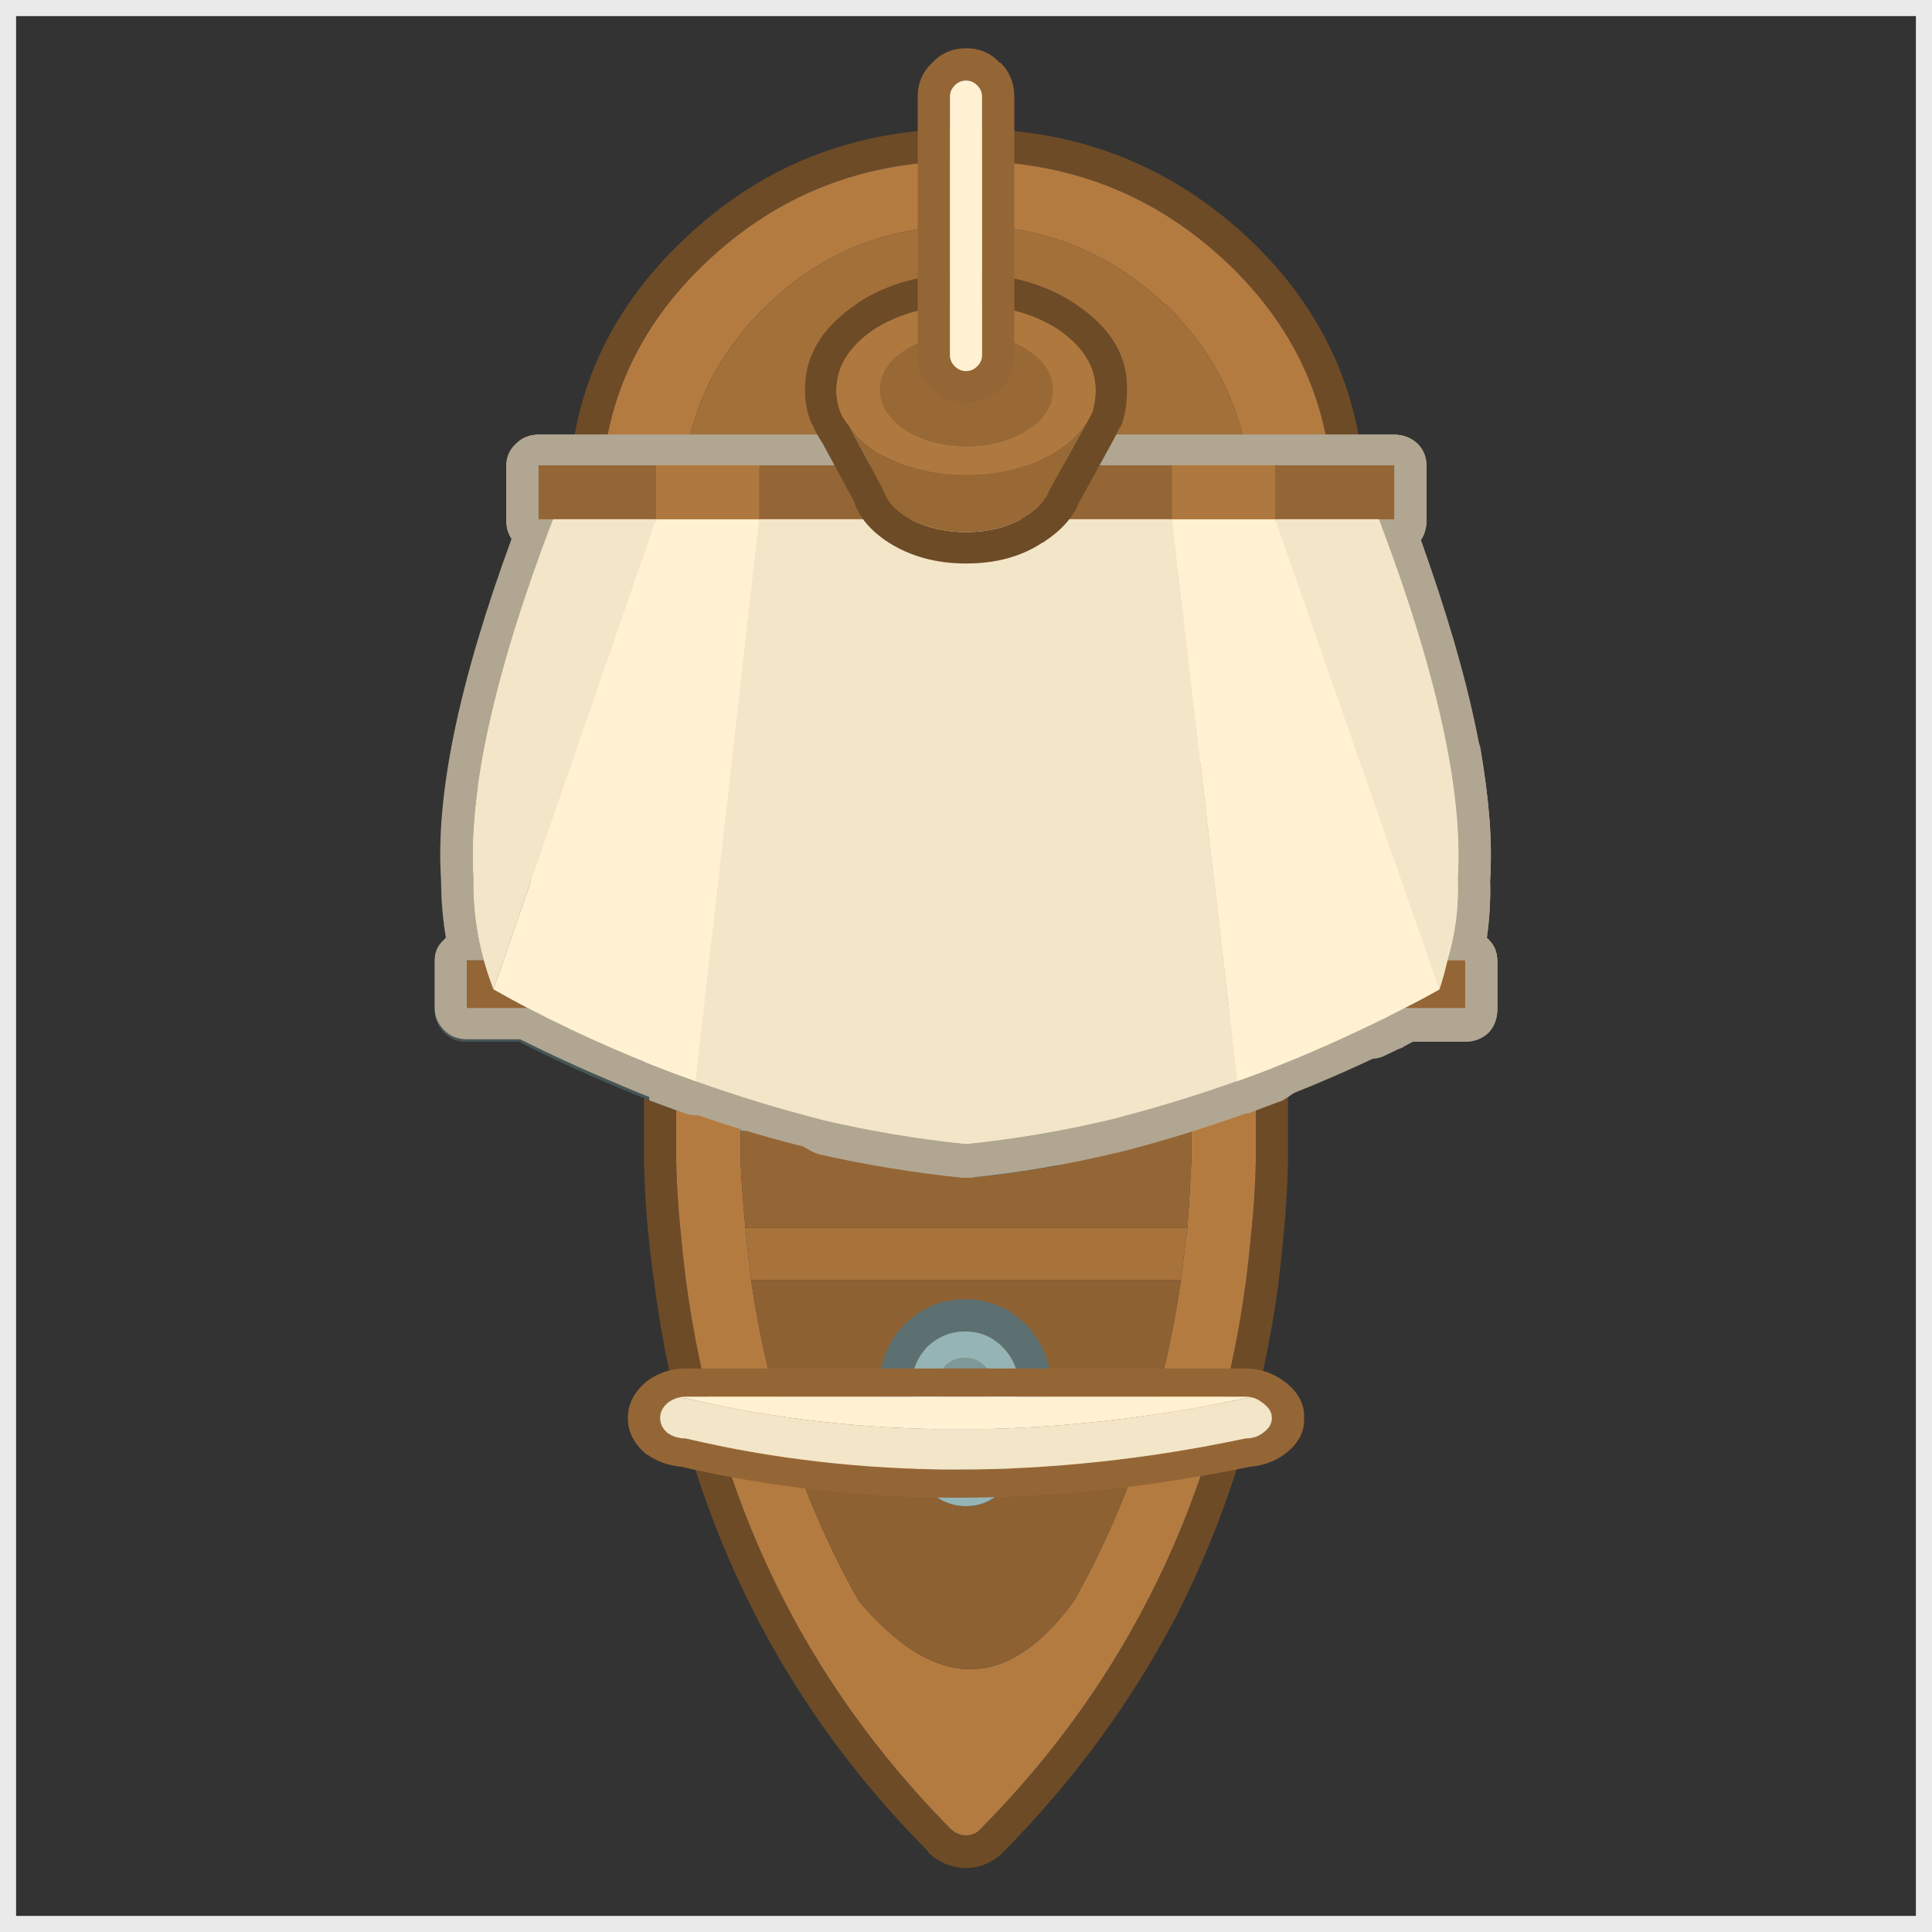 <?xml version="1.0" encoding="utf-8"?>
<svg width="120px" height="120px" viewBox="0 0 120 120" version="1.1" xmlns:xlink="http://www.w3.org/1999/xlink" xmlns="http://www.w3.org/2000/svg">
  <rect x="0" y="0" width="120" height="120" fill="#333333" stroke="none"/>
  <defs>
    <path d="M120 0L120 0L120 120L0 120L0 0L120 0Z" id="path_1" />
    <path d="M0 0L120 0L120 120L0 120L0 0Z" id="path_2" />
    <clipPath id="clip_1">
      <use xlink:href="#path_1" clip-rule="evenodd" fill-rule="evenodd" />
    </clipPath>
    <clipPath id="clip_2">
      <use xlink:href="#path_2" />
    </clipPath>
  </defs>
  <g id="Frame" clip-path="url(#clip_1)">
    <path d="M120 0L120 0L120 120L0 120L0 0L120 0Z" id="Frame" fill="none" stroke="none" />
    <g id="bs3" transform="translate(27 3)">
      <g id="boot" transform="translate(8.25 5)">
        <g id="Layer0_71_MEMBER_0_FILL">
          <path d="M49.5 27.1L49.5 22.15C49.2 16.217 46.833 11.134 42.4 6.9C37.5 2.267 31.617 -0.033 24.75 0C17.883 -0.033 12.033 2.267 7.2 6.9C2.733 11.134 0.367 16.184 0.1 22.05C0.033 22.517 0 22.984 0 23.45L0 27.1C0 27.667 0.2 28.15 0.6 28.55L4.75 32.7L4.75 64.25C4.783 65.684 4.867 67.084 5 68.45C5.1 69.55 5.233 70.65 5.4 71.75L5.4 71.8C7.233 85.7 12.9 97.434 22.4 107L22.4 107.05C22.8 107.45 23.283 107.734 23.85 107.9C24.45 108.067 25.05 108.067 25.65 107.9C26.25 107.7 26.733 107.4 27.1 107C31.467 102.567 35.033 97.7 37.8 92.4C41 86.134 43.117 79.267 44.15 71.8L44.15 71.75C44.283 70.65 44.4 69.55 44.5 68.45C44.633 67.05 44.717 65.65 44.75 64.25L44.75 32.7L48.95 28.55C49.317 28.15 49.5 27.667 49.5 27.1L49.5 27.1ZM41 8.35C45.067 12.217 47.233 16.85 47.5 22.25L47.5 27.1L42.75 31.85L42.75 64.2C42.717 65.567 42.633 66.917 42.5 68.25C42.4 69.35 42.283 70.434 42.15 71.5C41.183 78.767 39.133 85.417 36 91.45C33.333 96.617 29.883 101.334 25.65 105.6C25.517 105.767 25.333 105.884 25.1 105.95C24.867 106.017 24.633 106.017 24.4 105.95C24.167 105.884 23.967 105.767 23.8 105.6C14.633 96.334 9.15 84.967 7.35 71.5C7.217 70.434 7.1 69.35 7 68.25C6.867 66.917 6.783 65.567 6.75 64.2L6.75 31.85L2 27.1L2 23.45C2 23.05 2.033 22.65 2.1 22.25C2.333 16.85 4.483 12.217 8.55 8.35C13.017 4.084 18.417 1.967 24.75 2C31.083 1.967 36.5 4.084 41 8.35L41 8.35Z" id="Vector" fill="#6D4B27" fill-rule="evenodd" stroke="none" />
          <path d="M47.5 22.25C47.233 16.85 45.067 12.217 41 8.35C36.5 4.084 31.083 1.967 24.75 2C18.417 1.967 13.017 4.084 8.55 8.35C4.483 12.217 2.333 16.85 2.1 22.25C2.033 22.65 2 23.05 2 23.45L2 27.1L6.75 31.85L6.75 64.2C6.783 65.567 6.867 66.917 7 68.25C7.1 69.35 7.217 70.434 7.35 71.5C9.15 84.967 14.633 96.334 23.8 105.6C23.967 105.767 24.167 105.884 24.4 105.95C24.633 106.017 24.867 106.017 25.1 105.95C25.333 105.884 25.517 105.767 25.65 105.6C29.883 101.334 33.333 96.617 36 91.45C39.133 85.417 41.183 78.767 42.15 71.5C42.283 70.434 42.4 69.35 42.5 68.25C42.633 66.917 42.717 65.567 42.75 64.2L42.75 31.85L47.5 27.1L47.5 22.25L47.5 22.25ZM37.15 10.9C40.383 14.067 42.15 17.85 42.45 22.25L42.45 27.1L38.75 27.1L38.75 64.05C38.683 65.484 38.6 66.884 38.5 68.25C38.367 69.35 38.233 70.434 38.1 71.5C37.033 78.834 34.817 85.484 31.45 91.45C29.475 94.142 27.427 95.548 25.308 95.667C22.991 95.797 20.589 94.392 18.1 91.45C14.7 85.45 12.467 78.8 11.4 71.5C11.267 70.434 11.15 69.35 11.05 68.25C10.917 66.917 10.817 65.567 10.75 64.2L10.75 27.1L7.1 27.1L7.1 23.45C7.1 23.05 7.117 22.65 7.15 22.25C7.383 17.85 9.15 14.067 12.45 10.9C15.817 7.667 19.917 6.034 24.75 6L24.85 6C29.617 6.034 33.717 7.684 37.15 10.95L37.15 10.9L37.15 10.9Z" id="Vector" fill="#B47B41" fill-rule="evenodd" stroke="none" />
          <path d="M42.45 26.75L42.45 22.25L7.15 22.25C7.117 22.65 7.1 23.05 7.1 23.45L7.1 26.75L42.45 26.75L42.45 26.75ZM31.45 91.45C34.817 85.484 37.033 78.834 38.1 71.5L11.4 71.5C12.467 78.8 14.7 85.45 18.1 91.45C20.589 94.392 22.991 95.797 25.308 95.667C27.427 95.548 29.475 94.142 31.45 91.45L31.45 91.45ZM24.75 78.95C25.65 78.95 26.417 79.267 27.05 79.9C27.717 80.567 28.05 81.35 28.05 82.25C28.05 83.15 27.717 83.917 27.05 84.55C26.417 85.217 25.65 85.55 24.75 85.55C23.85 85.55 23.067 85.217 22.4 84.55C21.767 83.917 21.45 83.15 21.45 82.25C21.45 81.35 21.767 80.567 22.4 79.9C23.067 79.267 23.85 78.95 24.75 78.95L24.75 78.95Z" id="Vector" fill="#8E6132" fill-rule="evenodd" stroke="none" />
          <path d="M14.15 31.75L10.75 31.75L10.75 43.75L14.15 43.75L14.15 31.75L14.15 31.75ZM35.35 43.75L38.75 43.75L38.75 31.75L35.35 31.75L35.35 43.75L35.35 43.75ZM14.15 50.25L10.75 50.25L10.75 62.25L14.15 62.25L14.15 50.25L14.15 50.25ZM38.75 50.25L35.35 50.25L35.35 62.25L38.75 62.25L38.75 50.25L38.75 50.25ZM27.05 79.9C26.417 79.267 25.65 78.95 24.75 78.95C23.85 78.95 23.067 79.267 22.4 79.9C21.767 80.567 21.45 81.35 21.45 82.25C21.45 83.15 21.767 83.917 22.4 84.55C23.067 85.217 23.85 85.55 24.75 85.55C25.65 85.55 26.417 85.217 27.05 84.55C27.717 83.917 28.05 83.15 28.05 82.25C28.05 81.35 27.717 80.567 27.05 79.9L27.05 79.9ZM23.55 81.05C23.883 80.75 24.283 80.6 24.75 80.6C25.183 80.6 25.567 80.75 25.9 81.05C26.233 81.384 26.4 81.784 26.4 82.25C26.4 82.684 26.233 83.067 25.9 83.4C25.567 83.734 25.183 83.9 24.75 83.9C24.283 83.9 23.883 83.734 23.55 83.4C23.25 83.067 23.1 82.684 23.1 82.25C23.1 81.784 23.25 81.384 23.55 81.05L23.55 81.05Z" id="Vector" fill="#95B4B6" fill-rule="evenodd" stroke="none" />
          <path d="M24.75 80.6C24.283 80.6 23.883 80.75 23.55 81.05C23.25 81.384 23.1 81.784 23.1 82.25C23.1 82.684 23.25 83.067 23.55 83.4C23.883 83.734 24.283 83.9 24.75 83.9C25.183 83.9 25.567 83.734 25.9 83.4C26.233 83.067 26.4 82.684 26.4 82.25C26.4 81.784 26.233 81.384 25.9 81.05C25.567 80.75 25.183 80.6 24.75 80.6L24.75 80.6Z" id="Vector" fill="#7E989A" fill-rule="evenodd" stroke="none" />
          <path d="M38.1 71.5C38.233 70.434 38.367 69.35 38.5 68.25L11.05 68.25C11.15 69.35 11.267 70.434 11.4 71.5L38.1 71.5L38.1 71.5Z" id="Vector" fill="#A8733B" fill-rule="evenodd" stroke="none" />
          <path d="M17 31.75L14.15 31.75L14.15 43.75L17 43.75L17 31.75L17 31.75ZM35.35 31.75L32.5 31.75L32.5 43.75L35.35 43.75L35.35 31.75L35.35 31.75ZM17 50.25L14.15 50.25L14.15 62.25L17 62.25L17 50.25L17 50.25ZM35.35 50.25L32.5 50.25L32.5 62.25L35.35 62.25L35.35 50.25L35.35 50.25Z" id="Vector" fill="#A7CACD" fill-rule="evenodd" stroke="none" />
          <path d="M10.75 27.1L10.75 31.75L17 31.75L17 43.75L10.75 43.75L10.75 50.25L17 50.25L17 62.25L10.75 62.25L10.75 64.2C10.817 65.567 10.917 66.917 11.05 68.25L38.5 68.25C38.6 66.884 38.683 65.484 38.75 64.05L38.75 62.25L32.5 62.25L32.5 50.25L38.75 50.25L38.75 43.75L32.5 43.75L32.5 31.75L38.75 31.75L38.75 27.1L42.45 27.1L42.45 26.75L7.1 26.75L7.1 27.1L10.75 27.1L10.75 27.1ZM19.85 49.1L19.85 39.25L29.7 39.25L29.7 49.1L19.85 49.1L19.85 49.1Z" id="Vector" fill="#956635" fill-rule="evenodd" stroke="none" />
          <path d="M19.85 39.25L19.85 49.1L29.7 49.1L29.7 39.25L19.85 39.25L19.85 39.25Z" id="Vector" fill="#83592E" fill-rule="evenodd" stroke="none" />
          <path d="M42.45 22.25C42.15 17.85 40.383 14.067 37.15 10.9L37.15 10.95C33.717 7.684 29.617 6.034 24.85 6L24.75 6C19.917 6.034 15.817 7.667 12.45 10.9C9.15 14.067 7.383 17.85 7.15 22.25L42.45 22.25L42.45 22.25Z" id="Vector" fill="#A3703A" fill-rule="evenodd" stroke="none" />
        </g>
      </g>
      <g id="vormast" transform="translate(27.65 77.7)">
        <g id="Layer0_71_MEMBER_4_FILL">
          <path d="M1.6 1.5C1.567 1.533 1.533 1.567 1.5 1.6C0.5 2.633 0 3.867 0 5.3C0 6.767 0.517 8.017 1.55 9.05C2.617 10.083 3.867 10.6 5.3 10.6C6.733 10.6 7.967 10.083 9 9.05C9 9.017 9.017 9 9.05 9C10.083 7.967 10.6 6.733 10.6 5.3C10.6 3.867 10.083 2.617 9.05 1.55C8.017 0.517 6.767 0 5.3 0C3.867 0 2.633 0.5 1.6 1.5L1.6 1.5ZM5.3 2C6.2 2 6.967 2.317 7.6 2.95C8.267 3.617 8.6 4.4 8.6 5.3C8.6 6.2 8.267 6.967 7.6 7.6C6.967 8.267 6.2 8.6 5.3 8.6C4.4 8.6 3.617 8.267 2.95 7.6C2.317 6.967 2 6.2 2 5.3C2 4.4 2.317 3.617 2.95 2.95C3.617 2.317 4.4 2 5.3 2L5.3 2Z" id="Vector" fill="#5C7072" fill-rule="evenodd" stroke="none" />
          <path d="M7.6 2.95C6.967 2.317 6.2 2 5.3 2C4.4 2 3.617 2.317 2.95 2.95C2.317 3.617 2 4.4 2 5.3C2 6.2 2.317 6.967 2.95 7.6C3.617 8.267 4.4 8.6 5.3 8.6C6.2 8.6 6.967 8.267 7.6 7.6C8.267 6.967 8.6 6.2 8.6 5.3C8.6 4.4 8.267 3.617 7.6 2.95L7.6 2.95ZM6.45 4.1C6.783 4.433 6.95 4.833 6.95 5.3C6.95 5.733 6.783 6.117 6.45 6.45C6.117 6.783 5.733 6.95 5.3 6.95C4.833 6.95 4.433 6.783 4.1 6.45C3.8 6.117 3.65 5.733 3.65 5.3C3.65 4.833 3.8 4.433 4.1 4.1C4.433 3.8 4.833 3.65 5.3 3.65C5.733 3.65 6.117 3.8 6.45 4.1L6.45 4.1Z" id="Vector" fill="#95B4B6" fill-rule="evenodd" stroke="none" />
          <path d="M6.95 5.3C6.95 4.833 6.783 4.433 6.45 4.1C6.117 3.8 5.733 3.65 5.3 3.65C4.833 3.65 4.433 3.8 4.1 4.1C3.8 4.433 3.65 4.833 3.65 5.3C3.65 5.733 3.8 6.117 4.1 6.45C4.433 6.783 4.833 6.95 5.3 6.95C5.733 6.95 6.117 6.783 6.45 6.45C6.783 6.117 6.95 5.733 6.95 5.3L6.95 5.3Z" id="Vector" fill="#7E989A" fill-rule="evenodd" stroke="none" />
        </g>
      </g>
      <g id="vorsegel" transform="translate(12 82)">
        <g id="Layer0_71_MEMBER_5_FILL">
          <path d="M3.6 0C3.033 0 2.517 0.1 2.05 0.3C1.717 0.433 1.4 0.617 1.1 0.85L1.05 0.9C0.35 1.533 0 2.25 0 3.05L0 3.1C0 3.9 0.35 4.617 1.05 5.25C1.083 5.283 1.133 5.317 1.2 5.35C1.833 5.783 2.533 6.033 3.3 6.1C14.433 8.667 26.217 8.667 38.65 6.1C39.45 6.033 40.15 5.783 40.75 5.35C41.617 4.717 42.033 3.967 42 3.1L42 3.05C42.033 2.25 41.667 1.533 40.9 0.9C40.6 0.667 40.3 0.483 40 0.35C39.5 0.117 38.95 0 38.35 0L3.6 0L3.6 0ZM3.15 1.8C3.283 1.767 3.433 1.75 3.6 1.75L38.35 1.75C38.517 1.75 38.667 1.767 38.8 1.8C39.033 1.867 39.25 1.983 39.45 2.15C39.817 2.417 40 2.717 40 3.05L40 3.1C40 3.433 39.817 3.733 39.45 4C39.15 4.233 38.783 4.35 38.35 4.35C26.117 6.917 14.533 6.917 3.6 4.35C3.167 4.35 2.783 4.233 2.45 4C2.15 3.733 2 3.433 2 3.1L2 3.05C2 2.717 2.15 2.417 2.45 2.15C2.65 1.983 2.883 1.867 3.15 1.8L3.15 1.8Z" id="Vector" fill="#956635" fill-rule="evenodd" stroke="none" />
          <path d="M2 3.05L2 3.1C2 3.433 2.15 3.733 2.45 4C2.783 4.233 3.167 4.35 3.6 4.35C14.533 6.917 26.117 6.917 38.35 4.35C38.783 4.35 39.15 4.233 39.45 4C39.817 3.733 40 3.433 40 3.1L40 3.05C40 2.717 39.817 2.417 39.45 2.15C39.25 1.983 39.033 1.867 38.8 1.8C38.667 1.833 38.517 1.85 38.35 1.85C26.117 4.417 14.533 4.417 3.6 1.85C3.433 1.85 3.283 1.833 3.15 1.8C2.883 1.867 2.65 1.983 2.45 2.15C2.15 2.417 2 2.717 2 3.05L2 3.05Z" id="Vector" fill="#F3E5C8" fill-rule="evenodd" stroke="none" />
          <path d="M3.6 1.75C3.433 1.75 3.283 1.767 3.15 1.8C3.283 1.833 3.433 1.85 3.6 1.85C14.533 4.417 26.117 4.417 38.35 1.85C38.517 1.85 38.667 1.833 38.8 1.8C38.667 1.767 38.517 1.75 38.35 1.75L3.6 1.75L3.6 1.75Z" id="Vector" fill="#FFF1D2" fill-rule="evenodd" stroke="none" />
        </g>
      </g>
      <g id="segel_3" transform="translate(0 24)">
        <g id="Layer0_86_FILL">
          <path d="M6.45 2L6.45 5.35L13.75 5.35L13.75 2L6.45 2L6.45 2ZM41.2 2L39.2 4L37.2 2L20.15 2L20.15 5.35L45.8 5.35L45.8 2L41.2 2L41.2 2ZM59.6 2L52.2 2L52.2 5.35L59.6 5.35L59.6 2L59.6 2ZM2 35.7L5.75 35.7C5.05 35.333 4.35 34.95 3.65 34.55C3.417 33.95 3.217 33.35 3.05 32.75L2 32.75L2 35.7L2 35.7ZM64 35.7L64 32.75L62.9 32.75C62.767 33.35 62.6 33.95 62.4 34.55C61.7 34.95 60.983 35.333 60.25 35.7L64 35.7L64 35.7Z" id="Vector" fill="#748C8E" fill-rule="evenodd" stroke="none" />
          <path d="M2.4 27.65C2.3 25.95 2.4 24.067 2.7 22L0.75 21.5L0.75 21.7C0.417 23.933 0.3 25.967 0.4 27.8C0.4 28.967 0.5 30.117 0.7 31.25C0.633 31.283 0.6 31.317 0.6 31.35C0.2 31.717 0 32.183 0 32.75L0 35.7C0 36.267 0.2 36.75 0.6 37.15C0.967 37.517 1.433 37.7 2 37.7L5.25 37.7C7.583 38.9 9.95 39.967 12.35 40.9L12.3 40.9C12.533 41 12.783 41.1 13.05 41.2L12.85 39C10.45 38.033 8.083 36.933 5.75 35.7L2 35.7L2 32.75L3.05 32.75C2.583 31.083 2.367 29.383 2.4 27.65L2.4 27.65ZM51.3 22.2L49.25 22.2L52.5 36.8C52.6 37.233 52.817 37.6 53.15 37.9C53.45 38.167 53.817 38.333 54.25 38.4C54.65 38.433 55.05 38.35 55.45 38.15C55.617 38.017 55.783 37.883 55.95 37.75L57.1 38.45C57.367 38.617 57.683 38.717 58.05 38.75C58.383 38.783 58.7 38.717 59 38.55C59.3 38.417 59.6 38.283 59.9 38.15L59.2 36.3C58.833 36.433 58.483 36.583 58.15 36.75L55.05 34.8C54.883 35.367 54.683 35.9 54.45 36.4L51.3 22.2L51.3 22.2ZM45.9 30.7C45.967 30.467 46.033 30.25 46.1 30.05L44 30.05C42.433 34.817 40.467 39.283 38.1 43.45C36.9 43.65 35.7 43.833 34.5 44L33.6 46.1C33.933 46.067 34.283 46.033 34.65 46L34.7 46C35.933 45.833 37.183 45.65 38.45 45.45C38.75 45.383 39.017 45.267 39.25 45.1C39.483 44.9 39.683 44.683 39.85 44.45C42.283 40.15 44.3 35.567 45.9 30.7L45.9 30.7Z" id="Vector" fill="#465656" fill-rule="evenodd" stroke="none" />
          <path d="M3.9 22.3L2.7 21.95L2.7 22C2.4 24.067 2.3 25.95 2.4 27.65C2.367 29.383 2.583 31.083 3.05 32.75C3.217 33.35 3.417 33.95 3.65 34.55C4.35 34.95 5.05 35.333 5.75 35.7C8.083 36.933 10.45 38.033 12.85 39C12.917 39 12.983 39.017 13.05 39.05L12.6 35.95L7.1 34.1L6 27.75L5.1 22.6L3.9 22.3L3.9 22.3ZM56.4 29.25C55.467 26.883 54.533 24.533 53.6 22.2L51.3 22.2L54.45 36.4C54.683 35.9 54.883 35.367 55.05 34.8L58.15 36.75C58.483 36.583 58.833 36.433 59.2 36.3C59.2 36.267 59.217 36.25 59.25 36.25L56.4 29.25L56.4 29.25ZM34.5 44C35.7 43.833 36.9 43.65 38.1 43.45C40.467 39.283 42.433 34.817 44 30.05L40.7 30.05L34.45 44L34.5 44L34.5 44Z" id="Vector" fill="#5C7070" fill-rule="evenodd" stroke="none" />
          <path d="M13.75 5.35L7.35 5.35C6.983 6.317 6.633 7.25 6.3 8.15C6.067 11.25 6.667 14.017 8.1 16.45L3.15 19.35C2.95 20.25 2.8 21.117 2.7 21.95L3.9 22.3C4.3 22.4 4.7 22.5 5.1 22.6L6 27.75L13.75 5.35L13.75 5.35ZM44 30.05C44.833 27.517 45.55 24.9 46.15 22.2C46.65 20.033 47.067 17.817 47.4 15.55L45.8 5.35L20.15 5.35L16.2 40.25L21.4 38.05C21.4 40.083 22.383 41.65 24.35 42.75C27.25 43.383 30.133 43.85 33 44.15C33.467 44.117 33.95 44.067 34.45 44L40.7 30.05L44 30.05L44 30.05ZM58.65 5.35L52.2 5.35L62.4 34.55C62.6 33.95 62.767 33.35 62.9 32.75C63.4 31.083 63.617 29.383 63.55 27.65C63.683 25.383 63.483 22.767 62.95 19.8L60.4 20.8C61.2 17.3 61.2 13.8 60.4 10.3C59.867 8.7 59.283 7.05 58.65 5.35L58.65 5.35Z" id="Vector" fill="#5F7374" fill-rule="evenodd" stroke="none" />
          <path d="M20.15 5.35L13.75 5.35L6 27.75L7.1 34.1L12.6 35.95L13.05 39.05C14.083 39.483 15.133 39.883 16.2 40.25L20.15 5.35L20.15 5.35ZM52.2 5.35L45.8 5.35L47.4 15.55L47.4 13.95C47.4 13.683 47.483 13.45 47.65 13.25C47.817 13.05 48.033 12.933 48.3 12.9C48.533 12.867 48.767 12.933 49 13.1C49.2 13.233 49.333 13.433 49.4 13.7L51.3 22.2L53.6 22.2C54.533 24.533 55.467 26.883 56.4 29.25L59.25 36.25C59.583 36.05 59.917 35.867 60.25 35.7C60.983 35.333 61.7 34.95 62.4 34.55L52.2 5.35L52.2 5.35ZM15.2 9.1C15.267 8.867 15.417 8.683 15.65 8.55C15.85 8.417 16.083 8.383 16.35 8.45C16.583 8.483 16.783 8.6 16.95 8.8C17.083 8.967 17.15 9.183 17.15 9.45L16.75 22.45C16.75 22.683 16.667 22.9 16.5 23.1C16.3 23.267 16.083 23.367 15.85 23.4C15.617 23.433 15.4 23.383 15.2 23.25L11.95 21C11.75 20.867 11.617 20.7 11.55 20.5C11.483 20.267 11.483 20.05 11.55 19.85L15.2 9.1L15.2 9.1Z" id="Vector" fill="#677C7E" fill-rule="evenodd" stroke="none" />
          <path d="M41.2 0C40.633 0 40.167 0.2 39.8 0.6L39.2 1.15L38.65 0.6C38.25 0.2 37.767 0 37.2 0L6.45 0C5.883 0 5.417 0.2 5.05 0.6C4.65 0.967 4.45 1.433 4.45 2L4.45 5.35C4.45 5.783 4.567 6.167 4.8 6.5C4.667 6.833 4.55 7.167 4.45 7.5C4.383 7.667 4.333 7.833 4.3 8C4.067 10.8 4.45 13.367 5.45 15.7L2.15 17.6C1.883 17.733 1.667 17.933 1.5 18.2C1.333 18.433 1.217 18.683 1.15 18.95C0.983 19.817 0.85 20.667 0.75 21.5L2.7 22L2.7 21.95C2.8 21.117 2.95 20.25 3.15 19.35L8.1 16.45C6.667 14.017 6.067 11.25 6.3 8.15C6.633 7.25 6.983 6.317 7.35 5.35L6.45 5.35L6.45 2L37.2 2L39.2 4L41.2 2L59.6 2L59.6 5.35L58.65 5.35C59.283 7.05 59.867 8.7 60.4 10.3C61.2 13.8 61.2 17.3 60.4 20.8L62.95 19.8C63.483 22.767 63.683 25.383 63.55 27.65C63.617 29.383 63.4 31.083 62.9 32.75L64 32.75L64 35.7L60.25 35.7C59.917 35.867 59.583 36.05 59.25 36.25C59.217 36.25 59.2 36.267 59.2 36.3L59.9 38.15C59.967 38.117 60.05 38.083 60.15 38.05C60.15 38.017 60.167 38 60.2 38C60.367 37.9 60.55 37.8 60.75 37.7L64 37.7C64.567 37.7 65.05 37.517 65.45 37.15C65.817 36.75 66 36.267 66 35.7L66 32.75C66 32.183 65.817 31.717 65.45 31.35L65.35 31.25C65.517 30.083 65.583 28.933 65.55 27.8L65.55 27.7C65.683 25.3 65.483 22.55 64.95 19.45C64.85 19.05 64.667 18.717 64.4 18.45C64.1 18.15 63.767 17.95 63.4 17.85C63.233 17.817 63.067 17.8 62.9 17.8C63.133 15.167 62.95 12.517 62.35 9.85C62.35 9.783 62.333 9.733 62.3 9.7C61.967 8.667 61.617 7.617 61.25 6.55C61.483 6.217 61.6 5.817 61.6 5.35L61.6 2C61.6 1.433 61.417 0.967 61.05 0.6C60.65 0.2 60.167 0 59.6 0L41.2 0L41.2 0ZM15.65 8.55C15.417 8.683 15.267 8.867 15.2 9.1L11.55 19.85C11.483 20.05 11.483 20.267 11.55 20.5C11.617 20.7 11.75 20.867 11.95 21L15.2 23.25C15.4 23.383 15.617 23.433 15.85 23.4C16.083 23.367 16.3 23.267 16.5 23.1C16.667 22.9 16.75 22.683 16.75 22.45L17.15 9.45C17.15 9.183 17.083 8.967 16.95 8.8C16.783 8.6 16.583 8.483 16.35 8.45C16.083 8.383 15.85 8.417 15.65 8.55L15.65 8.55ZM49.4 13.7C49.333 13.433 49.2 13.233 49 13.1C48.767 12.933 48.533 12.867 48.3 12.9C48.033 12.933 47.817 13.05 47.65 13.25C47.483 13.45 47.4 13.683 47.4 13.95L47.4 15.55C47.067 17.817 46.65 20.033 46.15 22.2C45.55 24.9 44.833 27.517 44 30.05L46.1 30.05C46.9 27.517 47.6 24.9 48.2 22.2C48.367 21.4 48.533 20.6 48.7 19.8L49.25 22.2L51.3 22.2L49.4 13.7L49.4 13.7ZM14.8 20.55L13.7 19.8L14.95 16.15L14.8 20.55L14.8 20.55ZM34.5 44L34.45 44C33.95 44.067 33.467 44.117 33 44.15C30.133 43.85 27.25 43.383 24.35 42.75C22.383 41.65 21.4 40.083 21.4 38.05L16.2 40.25C15.133 39.883 14.083 39.483 13.05 39.05C12.983 39.017 12.917 39 12.85 39L13.05 41.2C13.85 41.533 14.683 41.85 15.55 42.15C16.017 42.317 16.5 42.3 17 42.1L19.9 40.85C20.5 42.317 21.667 43.533 23.4 44.5C23.567 44.6 23.75 44.667 23.95 44.7C26.917 45.367 29.867 45.85 32.8 46.15L33.2 46.15C33.333 46.15 33.467 46.133 33.6 46.1L34.5 44L34.5 44Z" id="Vector" fill="#465556" fill-rule="evenodd" stroke="none" />
          <path d="M20.15 2L13.75 2L13.75 5.35L20.15 5.35L20.15 2L20.15 2ZM45.8 2L45.8 5.35L52.2 5.35L52.2 2L45.8 2L45.8 2Z" id="Vector" fill="#809A9C" fill-rule="evenodd" stroke="none" />
        </g>
      </g>
      <g id="segel_2" transform="translate(0 24)">
        <g id="Layer0_54_FILL">
          <path d="M6.45 5.35L13.75 5.35L13.75 2L6.45 2L6.45 5.35L6.45 5.35ZM45.8 5.35L45.8 2L41.2 2L39.2 4L37.2 2L20.15 2L20.15 5.35L45.8 5.35L45.8 5.35ZM59.6 5.35L59.6 2L52.2 2L52.2 5.35L59.6 5.35L59.6 5.35ZM2 35.7L5.75 35.7C5.05 35.333 4.35 34.95 3.65 34.55C3.417 33.95 3.217 33.35 3.05 32.75L2 32.75L2 35.7L2 35.7ZM62.9 32.75C62.767 33.35 62.6 33.95 62.4 34.55C61.7 34.95 60.983 35.333 60.25 35.7L64 35.7L64 32.75L62.9 32.75L62.9 32.75Z" id="Vector" fill="#956635" fill-rule="evenodd" stroke="none" />
          <path d="M3.9 22.3L2.7 21.95L2.7 22C2.4 24.067 2.3 25.95 2.4 27.65C2.367 29.383 2.583 31.083 3.05 32.75C3.217 33.35 3.417 33.95 3.65 34.55C4.35 34.95 5.05 35.333 5.75 35.7C8.083 36.933 10.45 38.033 12.85 39C12.917 39 12.983 39.017 13.05 39.05L12.6 35.95L7.1 34.1L6 27.75L5.1 22.6L3.9 22.3L3.9 22.3ZM59.25 36.25L56.4 29.25C55.467 26.883 54.533 24.533 53.6 22.2L51.3 22.2L54.45 36.4C54.683 35.9 54.883 35.367 55.05 34.8L58.15 36.75C58.483 36.583 58.833 36.433 59.2 36.3C59.2 36.267 59.217 36.25 59.25 36.25L59.25 36.25ZM44 30.05L40.7 30.05L34.45 44L34.5 44C35.7 43.833 36.9 43.65 38.1 43.45C40.467 39.283 42.433 34.817 44 30.05L44 30.05Z" id="Vector" fill="#5C7070" fill-rule="evenodd" stroke="none" />
          <path d="M0.6 31.35C0.2 31.717 0 32.183 0 32.75L0 35.7C0 36.267 0.2 36.75 0.6 37.15C0.967 37.517 1.433 37.7 2 37.7L5.25 37.7C7.583 38.9 9.95 39.967 12.35 40.9L12.3 40.9C12.533 41 12.783 41.1 13.05 41.2L12.85 39C10.45 38.033 8.083 36.933 5.75 35.7L2 35.7L2 32.75L3.05 32.75C2.583 31.083 2.367 29.383 2.4 27.65C2.3 25.95 2.4 24.067 2.7 22L0.75 21.5L0.75 21.7C0.417 23.933 0.3 25.967 0.4 27.8C0.4 28.967 0.5 30.117 0.7 31.25C0.633 31.283 0.6 31.317 0.6 31.35L0.6 31.35ZM51.3 22.2L49.25 22.2L52.5 36.8C52.6 37.233 52.817 37.6 53.15 37.9C53.45 38.167 53.817 38.333 54.25 38.4C54.65 38.433 55.05 38.35 55.45 38.15C55.617 38.017 55.783 37.883 55.95 37.75L57.1 38.45C57.367 38.617 57.683 38.717 58.05 38.75C58.383 38.783 58.7 38.717 59 38.55C59.3 38.417 59.6 38.283 59.9 38.15L59.2 36.3C58.833 36.433 58.483 36.583 58.15 36.75L55.05 34.8C54.883 35.367 54.683 35.9 54.45 36.4L51.3 22.2L51.3 22.2ZM45.9 30.7C45.967 30.467 46.033 30.25 46.1 30.05L44 30.05C42.433 34.817 40.467 39.283 38.1 43.45C36.9 43.65 35.7 43.833 34.5 44L33.6 46.1C33.933 46.067 34.283 46.033 34.65 46L34.7 46C35.933 45.833 37.183 45.65 38.45 45.45C38.75 45.383 39.017 45.267 39.25 45.1C39.483 44.9 39.683 44.683 39.85 44.45C42.283 40.15 44.3 35.567 45.9 30.7L45.9 30.7Z" id="Vector" fill="#465656" fill-rule="evenodd" stroke="none" />
          <path d="M20.15 5.35L13.75 5.35L6 27.75L7.1 34.1L12.6 35.95L13.05 39.05C14.083 39.483 15.133 39.883 16.2 40.25L20.15 5.35L20.15 5.35ZM52.2 5.35L45.8 5.35L47.4 15.55L47.4 13.95C47.4 13.683 47.483 13.45 47.65 13.25C47.817 13.05 48.033 12.933 48.3 12.9C48.533 12.867 48.767 12.933 49 13.1C49.2 13.233 49.333 13.433 49.4 13.7L51.3 22.2L53.6 22.2C54.533 24.533 55.467 26.883 56.4 29.25L59.25 36.25C59.583 36.05 59.917 35.867 60.25 35.7C60.983 35.333 61.7 34.95 62.4 34.55L52.2 5.35L52.2 5.35ZM16.35 8.45C16.583 8.483 16.783 8.6 16.95 8.8C17.083 8.967 17.15 9.183 17.15 9.45L16.75 22.45C16.75 22.683 16.667 22.9 16.5 23.1C16.3 23.267 16.083 23.367 15.85 23.4C15.617 23.433 15.4 23.383 15.2 23.25L11.95 21C11.75 20.867 11.617 20.7 11.55 20.5C11.483 20.267 11.483 20.05 11.55 19.85L15.2 9.1C15.267 8.867 15.417 8.683 15.65 8.55C15.85 8.417 16.083 8.383 16.35 8.45L16.35 8.45Z" id="Vector" fill="#FFF1D2" fill-rule="evenodd" stroke="none" />
          <path d="M61.6 5.35L61.6 2C61.6 1.433 61.417 0.967 61.05 0.6C60.65 0.2 60.167 0 59.6 0L41.2 0C40.633 0 40.167 0.2 39.8 0.6L39.2 1.15L38.65 0.6C38.25 0.2 37.767 0 37.2 0L6.45 0C5.883 0 5.417 0.2 5.05 0.6C4.65 0.967 4.45 1.433 4.45 2L4.45 5.35C4.45 5.783 4.567 6.167 4.8 6.5C4.667 6.833 4.55 7.167 4.45 7.5C4.383 7.667 4.333 7.833 4.3 8C4.067 10.8 4.45 13.367 5.45 15.7L2.15 17.6C1.883 17.733 1.667 17.933 1.5 18.2C1.333 18.433 1.217 18.683 1.15 18.95C0.983 19.817 0.85 20.667 0.75 21.5L2.7 22L2.7 21.95C2.8 21.117 2.95 20.25 3.15 19.35L8.1 16.45C6.667 14.017 6.067 11.25 6.3 8.15C6.633 7.25 6.983 6.317 7.35 5.35L6.45 5.35L6.45 2L37.2 2L39.2 4L41.2 2L59.6 2L59.6 5.35L58.65 5.35C59.283 7.05 59.867 8.7 60.4 10.3C61.2 13.8 61.2 17.3 60.4 20.8L62.95 19.8C63.483 22.767 63.683 25.383 63.55 27.65C63.617 29.383 63.4 31.083 62.9 32.75L64 32.75L64 35.7L60.25 35.7C59.917 35.867 59.583 36.05 59.25 36.25C59.217 36.25 59.2 36.267 59.2 36.3L59.9 38.15C59.967 38.117 60.05 38.083 60.15 38.05C60.15 38.017 60.167 38 60.2 38C60.367 37.9 60.55 37.8 60.75 37.7L64 37.7C64.567 37.7 65.05 37.517 65.45 37.15C65.817 36.75 66 36.267 66 35.7L66 32.75C66 32.183 65.817 31.717 65.45 31.35L65.35 31.25C65.517 30.083 65.583 28.933 65.55 27.8L65.55 27.7C65.683 25.3 65.483 22.55 64.95 19.45C64.85 19.05 64.667 18.717 64.4 18.45C64.1 18.15 63.767 17.95 63.4 17.85C63.233 17.817 63.067 17.8 62.9 17.8C63.133 15.167 62.95 12.517 62.35 9.85C62.35 9.783 62.333 9.733 62.3 9.7C61.967 8.667 61.617 7.617 61.25 6.55C61.483 6.217 61.6 5.817 61.6 5.35L61.6 5.35ZM16.95 8.8C16.783 8.6 16.583 8.483 16.35 8.45C16.083 8.383 15.85 8.417 15.65 8.55C15.417 8.683 15.267 8.867 15.2 9.1L11.55 19.85C11.483 20.05 11.483 20.267 11.55 20.5C11.617 20.7 11.75 20.867 11.95 21L15.2 23.25C15.4 23.383 15.617 23.433 15.85 23.4C16.083 23.367 16.3 23.267 16.5 23.1C16.667 22.9 16.75 22.683 16.75 22.45L17.15 9.45C17.15 9.183 17.083 8.967 16.95 8.8L16.95 8.8ZM49 13.1C48.767 12.933 48.533 12.867 48.3 12.9C48.033 12.933 47.817 13.05 47.65 13.25C47.483 13.45 47.4 13.683 47.4 13.95L47.4 15.55C47.067 17.817 46.65 20.033 46.15 22.2C45.55 24.9 44.833 27.517 44 30.05L46.1 30.05C46.9 27.517 47.6 24.9 48.2 22.2C48.367 21.4 48.533 20.6 48.7 19.8L49.25 22.2L51.3 22.2L49.4 13.7C49.333 13.433 49.2 13.233 49 13.1L49 13.1ZM14.8 20.55L13.7 19.8L14.95 16.15L14.8 20.55L14.8 20.55ZM33.6 46.1L34.5 44L34.45 44C33.95 44.067 33.467 44.117 33 44.15C30.133 43.85 27.25 43.383 24.35 42.75C22.383 41.65 21.4 40.083 21.4 38.05L16.2 40.25C15.133 39.883 14.083 39.483 13.05 39.05C12.983 39.017 12.917 39 12.85 39L13.05 41.2C13.85 41.533 14.683 41.85 15.55 42.15C16.017 42.317 16.5 42.3 17 42.1L19.9 40.85C20.5 42.317 21.667 43.533 23.4 44.5C23.567 44.6 23.75 44.667 23.95 44.7C26.917 45.367 29.867 45.85 32.8 46.15L33.2 46.15C33.333 46.15 33.467 46.133 33.6 46.1L33.6 46.1Z" id="Vector" fill="#B1A691" fill-rule="evenodd" stroke="none" />
          <path d="M13.75 5.35L20.15 5.35L20.15 2L13.75 2L13.75 5.35L13.75 5.35ZM45.8 2L45.8 5.35L52.2 5.35L52.2 2L45.8 2L45.8 2Z" id="Vector" fill="#AF783E" fill-rule="evenodd" stroke="none" />
          <path d="M7.35 5.35C6.983 6.317 6.633 7.25 6.3 8.15C6.067 11.25 6.667 14.017 8.1 16.45L3.15 19.35C2.95 20.25 2.8 21.117 2.7 21.95L3.9 22.3C4.3 22.4 4.7 22.5 5.1 22.6L6 27.75L13.75 5.35L7.35 5.35L7.35 5.35ZM46.15 22.2C46.65 20.033 47.067 17.817 47.4 15.55L45.8 5.35L20.15 5.35L16.2 40.25L21.4 38.05C21.4 40.083 22.383 41.65 24.35 42.75C27.25 43.383 30.133 43.85 33 44.15C33.467 44.117 33.95 44.067 34.45 44L40.7 30.05L44 30.05C44.833 27.517 45.55 24.9 46.15 22.2L46.15 22.2ZM62.4 34.55C62.6 33.95 62.767 33.35 62.9 32.75C63.4 31.083 63.617 29.383 63.55 27.65C63.683 25.383 63.483 22.767 62.95 19.8L60.4 20.8C61.2 17.3 61.2 13.8 60.4 10.3C59.867 8.7 59.283 7.05 58.65 5.35L52.2 5.35L62.4 34.55L62.4 34.55Z" id="Vector" fill="#F3E5C8" fill-rule="evenodd" stroke="none" />
        </g>
      </g>
      <g id="segel_1" transform="translate(0 24)">
        <g id="Layer0_29_FILL">
          <path d="M13.75 5.35L13.75 2L6.45 2L6.45 5.35L13.75 5.35L13.75 5.35ZM45.8 5.35L45.8 2L20.15 2L20.15 5.35L45.8 5.35L45.8 5.35ZM59.6 2L52.2 2L52.2 5.35L59.6 5.35L59.6 2L59.6 2ZM3.65 34.55C3.417 33.95 3.217 33.35 3.05 32.75L2 32.75L2 35.7L5.75 35.7C5.05 35.333 4.35 34.95 3.65 34.55L3.65 34.55ZM62.9 32.75C62.767 33.35 62.6 33.95 62.4 34.55C61.7 34.95 60.983 35.333 60.25 35.7L64 35.7L64 32.75L62.9 32.75L62.9 32.75Z" id="Vector" fill="#956635" fill-rule="evenodd" stroke="none" />
          <path d="M2.4 27.65C2.3 25.95 2.4 24.05 2.7 21.95L0.75 21.4C0.383 23.767 0.267 25.9 0.4 27.8C0.4 28.967 0.5 30.117 0.7 31.25C0.633 31.283 0.6 31.317 0.6 31.35C0.2 31.717 0 32.183 0 32.75L0 35.7C0 36.267 0.2 36.75 0.6 37.15C0.967 37.517 1.433 37.7 2 37.7L5.3 37.7C7.967 39.067 10.65 40.283 13.35 41.35L13.05 39.05C10.583 38.083 8.15 36.967 5.75 35.7L2 35.7L2 32.75L3.05 32.75C2.583 31.083 2.367 29.383 2.4 27.65L2.4 27.65Z" id="Vector" fill="#465656" fill-rule="evenodd" stroke="none" />
          <path d="M6 27.75L5.1 22.6L2.7 21.95C2.4 24.05 2.3 25.95 2.4 27.65C2.367 29.383 2.583 31.083 3.05 32.75C3.217 33.35 3.417 33.95 3.65 34.55C4.35 34.95 5.05 35.333 5.75 35.7C8.15 36.967 10.583 38.083 13.05 39.05L12.6 35.95L7.1 34.1L6 27.75L6 27.75Z" id="Vector" fill="#5C7070" fill-rule="evenodd" stroke="none" />
          <path d="M5.4 10.85L6.35 15.35L3.85 16.15C3.317 18.217 2.933 20.15 2.7 21.95L5.1 22.6L6 27.75L13.75 5.35L7.35 5.35C6.617 7.25 5.967 9.083 5.4 10.85L5.4 10.85ZM49.05 35.9C48.85 35.933 48.65 35.917 48.45 35.85C48.25 35.75 48.1 35.633 48 35.5C47.867 35.333 47.8 35.15 47.8 34.95L47.55 20.2L45.8 5.35L20.15 5.35L16.2 40.25L21.4 38.05C21.4 40.083 22.383 41.65 24.35 42.75C27.25 43.383 30.133 43.85 33 44.15C35.967 43.85 38.933 43.35 41.9 42.65C44.533 41.983 47.167 41.183 49.8 40.25L49.85 40.25L49.35 35.8C49.25 35.833 49.15 35.867 49.05 35.9L49.05 35.9ZM58.65 5.35L52.2 5.35L62.4 34.55C62.6 33.95 62.767 33.35 62.9 32.75C63.4 31.083 63.617 29.383 63.55 27.65C63.683 25.383 63.483 22.767 62.95 19.8L60.4 20.8C61.2 17.3 61.2 13.8 60.4 10.3C59.867 8.7 59.283 7.05 58.65 5.35L58.65 5.35Z" id="Vector" fill="#F3E5C8" fill-rule="evenodd" stroke="none" />
          <path d="M20.15 5.35L13.75 5.35L6 27.75L7.1 34.1L12.6 35.95L13.05 39.05C14.083 39.483 15.133 39.883 16.2 40.25L20.15 5.35L20.15 5.35ZM49 13.1C49.2 13.233 49.333 13.433 49.4 13.7L53.05 31.1C53.083 31.267 53.083 31.417 53.05 31.55C52.983 31.717 52.9 31.867 52.8 32L49.55 35.6C49.483 35.667 49.417 35.733 49.35 35.8L49.85 40.25C50.45 40.05 51.067 39.833 51.7 39.6C53.267 38.567 54.383 36.967 55.05 34.8L58.15 36.75C58.85 36.417 59.55 36.067 60.25 35.7C60.983 35.333 61.7 34.95 62.4 34.55L52.2 5.35L45.8 5.35L47.55 20.2L47.4 13.95C47.4 13.683 47.483 13.45 47.65 13.25C47.817 13.05 48.033 12.933 48.3 12.9C48.533 12.867 48.767 12.933 49 13.1L49 13.1ZM16.95 8.8C17.083 8.967 17.15 9.183 17.15 9.45L16.75 22.45C16.75 22.683 16.667 22.9 16.5 23.1C16.3 23.267 16.083 23.367 15.85 23.4C15.617 23.433 15.4 23.383 15.2 23.25L11.95 21C11.75 20.867 11.617 20.7 11.55 20.5C11.483 20.267 11.483 20.05 11.55 19.85L15.2 9.1C15.267 8.867 15.417 8.683 15.65 8.55C15.85 8.417 16.083 8.383 16.35 8.45C16.583 8.483 16.783 8.6 16.95 8.8L16.95 8.8Z" id="Vector" fill="#FFF1D2" fill-rule="evenodd" stroke="none" />
          <path d="M62.9 17.8C63.167 15.133 62.983 12.483 62.35 9.85C62.35 9.783 62.333 9.717 62.3 9.65C61.967 8.65 61.617 7.617 61.25 6.55C61.483 6.183 61.6 5.783 61.6 5.35L61.6 2C61.6 1.433 61.417 0.967 61.05 0.6C60.65 0.2 60.167 0 59.6 0L6.45 0C5.883 0 5.417 0.2 5.05 0.6C4.65 0.967 4.45 1.433 4.45 2L4.45 5.35C4.45 5.783 4.567 6.167 4.8 6.5C4.333 7.767 3.9 9 3.5 10.2C3.4 10.533 3.383 10.883 3.45 11.25L4.05 14L3.25 14.25C2.917 14.35 2.633 14.517 2.4 14.75C2.167 15.017 2 15.317 1.9 15.65C1.367 17.683 0.983 19.6 0.75 21.4L2.7 21.95C2.933 20.15 3.317 18.217 3.85 16.15L6.35 15.35L5.4 10.85C5.967 9.083 6.617 7.25 7.35 5.35L6.45 5.35L6.45 2L59.6 2L59.6 5.35L58.65 5.35C59.283 7.05 59.867 8.7 60.4 10.3C61.2 13.8 61.2 17.3 60.4 20.8L62.95 19.8C63.483 22.767 63.683 25.383 63.55 27.65C63.617 29.383 63.4 31.083 62.9 32.75L64 32.75L64 35.7L60.25 35.7C59.55 36.067 58.85 36.417 58.15 36.75L55.05 34.8C54.383 36.967 53.267 38.567 51.7 39.6C51.067 39.833 50.45 40.05 49.85 40.25L49.8 40.25C47.167 41.183 44.533 41.983 41.9 42.65C38.933 43.35 35.967 43.85 33 44.15C30.133 43.85 27.25 43.383 24.35 42.75C22.383 41.65 21.4 40.083 21.4 38.05L16.2 40.25C15.133 39.883 14.083 39.483 13.05 39.05L13.35 41.35C14.083 41.617 14.817 41.883 15.55 42.15C16.017 42.317 16.5 42.3 17 42.1L19.9 40.85C20.533 42.35 21.7 43.567 23.4 44.5C23.567 44.567 23.733 44.633 23.9 44.7C26.867 45.367 29.833 45.85 32.8 46.15L33.2 46.15C36.267 45.85 39.317 45.333 42.35 44.6L42.4 44.6C45.033 43.933 47.65 43.133 50.25 42.2C50.35 42.167 50.45 42.15 50.55 42.15C51.15 41.917 51.767 41.683 52.4 41.45C52.533 41.417 52.65 41.367 52.75 41.3C54.117 40.467 55.2 39.3 56 37.8L57.1 38.45C57.367 38.617 57.683 38.717 58.05 38.75C58.383 38.783 58.717 38.717 59.05 38.55C59.617 38.283 60.183 38 60.75 37.7L64 37.7C64.567 37.7 65.05 37.517 65.45 37.15C65.817 36.75 66 36.267 66 35.7L66 32.75C66 32.183 65.817 31.717 65.45 31.35L65.35 31.25C65.517 30.083 65.583 28.933 65.55 27.8L65.55 27.7C65.717 25.333 65.5 22.583 64.9 19.45C64.833 19.05 64.65 18.7 64.35 18.4C64.083 18.1 63.75 17.917 63.35 17.85C63.217 17.817 63.067 17.8 62.9 17.8L62.9 17.8ZM17.15 9.45C17.15 9.183 17.083 8.967 16.95 8.8C16.783 8.6 16.583 8.483 16.35 8.45C16.083 8.383 15.85 8.417 15.65 8.55C15.417 8.683 15.267 8.867 15.2 9.1L11.55 19.85C11.483 20.05 11.483 20.267 11.55 20.5C11.617 20.7 11.75 20.867 11.95 21L15.2 23.25C15.4 23.383 15.617 23.433 15.85 23.4C16.083 23.367 16.3 23.267 16.5 23.1C16.667 22.9 16.75 22.683 16.75 22.45L17.15 9.45L17.15 9.45ZM49.4 13.7C49.333 13.433 49.2 13.233 49 13.1C48.767 12.933 48.533 12.867 48.3 12.9C48.033 12.933 47.817 13.05 47.65 13.25C47.483 13.45 47.4 13.683 47.4 13.95L47.55 20.2L47.8 34.95C47.8 35.15 47.867 35.333 48 35.5C48.1 35.633 48.25 35.75 48.45 35.85C48.65 35.917 48.85 35.933 49.05 35.9C49.15 35.867 49.25 35.833 49.35 35.8C49.417 35.733 49.483 35.667 49.55 35.6L52.8 32C52.9 31.867 52.983 31.717 53.05 31.55C53.083 31.417 53.083 31.267 53.05 31.1L49.4 13.7L49.4 13.7ZM14.8 20.55L13.7 19.8L14.95 16.15L14.8 20.55L14.8 20.55ZM51 31.05L49.75 32.4L49.6 24.35L51 31.05L51 31.05Z" id="Vector" fill="#B1A691" fill-rule="evenodd" stroke="none" />
          <path d="M13.75 5.35L20.15 5.35L20.15 2L13.75 2L13.75 5.35L13.75 5.35ZM52.2 5.35L52.2 2L45.8 2L45.8 5.35L52.2 5.35L52.2 5.35Z" id="Vector" fill="#AF783E" fill-rule="evenodd" stroke="none" />
        </g>
      </g>
      <g id="segel_0" transform="translate(0 24)">
        <g id="Layer0_19_FILL">
          <path d="M61.05 0.55C60.65 0.183 60.167 0 59.6 0L6.45 0C5.883 0 5.417 0.183 5.05 0.55C4.65 0.917 4.45 1.367 4.45 1.9L4.45 5.25C4.45 5.65 4.567 6.033 4.8 6.4C1.5 15.367 0.033 22.45 0.4 27.65C0.4 28.85 0.5 30.05 0.7 31.25C0.667 31.25 0.633 31.283 0.6 31.35C0.2 31.683 0 32.117 0 32.65L0 35.6C0 36.133 0.2 36.6 0.6 37C0.967 37.367 1.433 37.55 2 37.55L5.3 37.55C7.167 38.483 9.05 39.35 10.95 40.15C14.717 41.783 18.483 43.083 22.25 44.05C22.817 44.183 23.367 44.333 23.9 44.5C26.867 45.167 29.833 45.667 32.8 46L33.25 46C36.183 45.667 39.117 45.167 42.05 44.5C42.617 44.367 43.183 44.217 43.75 44.05C49.417 42.583 55.083 40.417 60.75 37.55L64 37.55C64.567 37.55 65.05 37.367 65.45 37C65.817 36.6 66 36.133 66 35.6L66 32.65C66 32.117 65.817 31.683 65.45 31.35L65.3 31.2C65.5 30.033 65.583 28.85 65.55 27.65L65.55 27.6C65.883 22.4 64.433 15.333 61.2 6.4C61.467 6.067 61.6 5.683 61.6 5.25L61.6 1.9C61.6 1.367 61.417 0.917 61.05 0.55L61.05 0.55ZM59.6 1.9L59.6 5.25L58.65 5.25C62.25 14.75 63.883 22.183 63.55 27.55C63.617 29.283 63.4 30.983 62.9 32.65L64 32.65L64 35.6L60.25 35.6C56.783 37.4 53.317 38.917 49.85 40.15L49.8 40.15C47.167 41.083 44.533 41.883 41.9 42.55C38.933 43.25 35.967 43.75 33 44.05C30.033 43.75 27.05 43.25 24.05 42.55C21.417 41.883 18.8 41.083 16.2 40.15C12.7 38.917 9.217 37.4 5.75 35.6L2 35.6L2 32.65L3.05 32.65C2.583 30.983 2.367 29.283 2.4 27.55C2.067 22.183 3.717 14.75 7.35 5.25L6.45 5.25L6.45 1.9L59.6 1.9L59.6 1.9Z" id="Vector" fill="#B1A691" fill-rule="evenodd" stroke="none" />
          <path d="M13.75 5.25L13.75 1.9L6.45 1.9L6.45 5.25L13.75 5.25L13.75 5.25ZM45.8 5.25L45.8 1.9L20.15 1.9L20.15 5.25L45.8 5.25L45.8 5.25ZM59.6 5.25L59.6 1.9L52.2 1.9L52.2 5.25L59.6 5.25L59.6 5.25ZM3.05 32.65L2 32.65L2 35.6L5.75 35.6C5.05 35.233 4.35 34.85 3.65 34.45C3.417 33.85 3.217 33.25 3.05 32.65L3.05 32.65ZM62.9 32.65C62.767 33.25 62.6 33.85 62.4 34.45C61.7 34.85 60.983 35.233 60.25 35.6L64 35.6L64 32.65L62.9 32.65L62.9 32.65Z" id="Vector" fill="#956635" fill-rule="evenodd" stroke="none" />
          <path d="M13.75 5.25L7.35 5.25C3.717 14.75 2.067 22.183 2.4 27.55C2.367 29.283 2.583 30.983 3.05 32.65C3.217 33.25 3.417 33.85 3.65 34.45L13.75 5.25L13.75 5.25ZM24.05 42.55C27.05 43.25 30.033 43.75 33 44.05C35.967 43.75 38.933 43.25 41.9 42.55C44.533 41.883 47.167 41.083 49.8 40.15L49.85 40.15L45.8 5.25L20.15 5.25L16.2 40.15C18.8 41.083 21.417 41.883 24.05 42.55L24.05 42.55ZM58.65 5.25L52.2 5.25L62.4 34.45C62.6 33.85 62.767 33.25 62.9 32.65C63.4 30.983 63.617 29.283 63.55 27.55C63.883 22.183 62.25 14.75 58.65 5.25L58.65 5.25Z" id="Vector" fill="#F3E5C8" fill-rule="evenodd" stroke="none" />
          <path d="M20.15 5.25L13.75 5.25L3.65 34.45C4.35 34.85 5.05 35.233 5.75 35.6C9.217 37.4 12.7 38.917 16.2 40.15L20.15 5.25L20.15 5.25ZM52.2 5.25L45.8 5.25L49.85 40.15C53.317 38.917 56.783 37.4 60.25 35.6C60.983 35.233 61.7 34.85 62.4 34.45L52.2 5.25L52.2 5.25Z" id="Vector" fill="#FFF1D2" fill-rule="evenodd" stroke="none" />
          <path d="M20.15 5.25L20.15 1.9L13.75 1.9L13.75 5.25L20.15 5.25L20.15 5.25ZM52.2 5.25L52.2 1.9L45.8 1.9L45.8 5.25L52.2 5.25L52.2 5.25Z" id="Vector" fill="#AF783E" fill-rule="evenodd" stroke="none" />
        </g>
      </g>
      <g id="ausguck" transform="translate(22.999 14)">
        <g id="Layer0_71_MEMBER_2_FILL">
          <path d="M19.551 9.55L19.601 9.5C19.634 9.433 19.667 9.367 19.701 9.3C19.901 8.667 20.001 7.983 20.001 7.25C20.067 5.117 18.984 3.317 16.751 1.85C14.884 0.617 12.634 0 10.001 0C7.367 0 5.134 0.6 3.301 1.8L3.251 1.85C1.051 3.317 -0.033 5.117 0.001 7.25C0.001 7.983 0.134 8.667 0.401 9.3L0.451 9.35C0.617 9.75 0.834 10.15 1.101 10.55L3.051 14.15C3.351 15.117 4.067 15.967 5.201 16.7C6.567 17.567 8.167 18 10.001 18C11.867 18 13.451 17.567 14.751 16.7C14.784 16.7 14.817 16.683 14.851 16.65C15.917 15.95 16.634 15.15 17.001 14.25L19.201 10.25C19.201 10.217 19.217 10.183 19.251 10.15L19.551 9.55L19.551 9.55ZM17.851 8.6C17.817 8.633 17.801 8.667 17.801 8.7C17.701 8.9 17.601 9.083 17.501 9.25L15.201 13.4C14.967 14.033 14.484 14.583 13.751 15.05C12.717 15.717 11.467 16.05 10.001 16.05C8.567 16.05 7.301 15.717 6.201 15.05C5.501 14.583 5.051 14.033 4.851 13.4L2.701 9.4C2.501 9.167 2.334 8.9 2.201 8.6C2.034 8.167 1.951 7.717 1.951 7.25C1.951 5.783 2.734 4.517 4.301 3.45C5.901 2.45 7.801 1.95 10.001 1.95C12.234 1.95 14.134 2.45 15.701 3.45C17.267 4.517 18.051 5.783 18.051 7.25C18.051 7.717 17.984 8.167 17.851 8.6L17.851 8.6Z" id="Vector" fill="#6D4B27" fill-rule="evenodd" stroke="none" />
          <path d="M13.351 10C13.517 9.9 13.684 9.8 13.851 9.7C14.351 9.4 14.734 9.033 15.001 8.6C15.067 8.467 15.134 8.333 15.201 8.2L15.251 8.15C15.351 7.85 15.401 7.55 15.401 7.25C15.401 6.25 14.884 5.417 13.851 4.75C12.784 4.05 11.501 3.7 10.001 3.7C8.567 3.7 7.301 4.05 6.201 4.75C5.167 5.417 4.651 6.25 4.651 7.25C4.651 7.55 4.717 7.85 4.851 8.15C4.917 8.35 5.017 8.533 5.151 8.7C5.417 9.067 5.767 9.4 6.201 9.7C6.367 9.8 6.534 9.9 6.701 10C7.667 10.5 8.767 10.75 10.001 10.75C11.301 10.75 12.417 10.5 13.351 10L13.351 10ZM17.501 9.25C17.067 9.883 16.467 10.45 15.701 10.95C15.467 11.117 15.234 11.25 15.001 11.35C13.567 12.117 11.901 12.5 10.001 12.5C8.134 12.5 6.484 12.117 5.051 11.35C4.784 11.25 4.534 11.117 4.301 10.95C3.601 10.483 3.067 9.967 2.701 9.4L4.851 13.4C5.051 14.033 5.501 14.583 6.201 15.05C7.301 15.717 8.567 16.05 10.001 16.05C11.467 16.05 12.717 15.717 13.751 15.05C14.484 14.583 14.967 14.033 15.201 13.4L17.501 9.25L17.501 9.25Z" id="Vector" fill="#986835" fill-rule="evenodd" stroke="none" />
          <path d="M17.801 8.7C17.801 8.667 17.817 8.633 17.851 8.6C17.984 8.167 18.051 7.717 18.051 7.25C18.051 5.783 17.267 4.517 15.701 3.45C14.134 2.45 12.234 1.95 10.001 1.95C7.801 1.95 5.901 2.45 4.301 3.45C2.734 4.517 1.951 5.783 1.951 7.25C1.951 7.717 2.034 8.167 2.201 8.6C2.334 8.9 2.501 9.167 2.701 9.4C3.067 9.967 3.601 10.483 4.301 10.95C4.534 11.117 4.784 11.25 5.051 11.35C6.484 12.117 8.134 12.5 10.001 12.5C11.901 12.5 13.567 12.117 15.001 11.35C15.234 11.25 15.467 11.117 15.701 10.95C16.467 10.45 17.067 9.883 17.501 9.25C17.601 9.083 17.701 8.9 17.801 8.7L17.801 8.7ZM13.851 9.7C13.684 9.8 13.517 9.9 13.351 10C12.417 10.5 11.301 10.75 10.001 10.75C8.767 10.75 7.667 10.5 6.701 10C6.534 9.9 6.367 9.8 6.201 9.7C5.767 9.4 5.417 9.067 5.151 8.7C5.017 8.533 4.917 8.35 4.851 8.15C4.717 7.85 4.651 7.55 4.651 7.25C4.651 6.25 5.167 5.417 6.201 4.75C7.301 4.05 8.567 3.7 10.001 3.7C11.501 3.7 12.784 4.05 13.851 4.75C14.884 5.417 15.401 6.25 15.401 7.25C15.401 7.55 15.351 7.85 15.251 8.15L15.201 8.2C15.134 8.333 15.067 8.467 15.001 8.6C14.734 9.033 14.351 9.4 13.851 9.7L13.851 9.7Z" id="Vector" fill="#AF783E" fill-rule="evenodd" stroke="none" />
        </g>
      </g>
      <g id="mast" transform="translate(30 0)">
        <g id="Layer0_71_MEMBER_3_FILL">
          <path d="M3.05 0L3 0C2.167 0 1.467 0.3 0.9 0.9C0.3 1.467 0 2.167 0 3L0 19.1C0 19.9 0.3 20.583 0.9 21.15L0.9 21.2C1.467 21.733 2.167 22 3 22L3.05 22C3.85 22 4.533 21.733 5.1 21.2L5.15 21.15C5.717 20.583 6 19.9 6 19.1L6 3C6 2.167 5.717 1.467 5.15 0.9L5.1 0.9C4.533 0.3 3.85 0 3.05 0L3.05 0ZM2 3C2 2.733 2.1 2.5 2.3 2.3C2.5 2.1 2.733 2 3 2C3.267 2 3.5 2.1 3.7 2.3C3.9 2.5 4 2.733 4 3L4 19.05C4 19.317 3.9 19.55 3.7 19.75C3.5 19.95 3.267 20.05 3 20.05C2.733 20.05 2.5 19.95 2.3 19.75C2.1 19.55 2 19.317 2 19.05L2 3L2 3Z" id="Vector" fill="#956635" fill-rule="evenodd" stroke="none" />
          <path d="M2.3 2.3C2.1 2.5 2 2.733 2 3L2 19.05C2 19.317 2.1 19.55 2.3 19.75C2.5 19.95 2.733 20.05 3 20.05C3.267 20.05 3.5 19.95 3.7 19.75C3.9 19.55 4 19.317 4 19.05L4 3C4 2.733 3.9 2.5 3.7 2.3C3.5 2.1 3.267 2 3 2C2.733 2 2.5 2.1 2.3 2.3L2.3 2.3Z" id="Vector" fill="#FFF1D2" fill-rule="evenodd" stroke="none" />
        </g>
      </g>
    </g>
    <g id="tile3">
      <g clip-path="url(#clip_2)">
        <use xlink:href="#path_2" fill="none" stroke="#EAEAEA" stroke-width="2" />
      </g>
    </g>
  </g>
</svg>